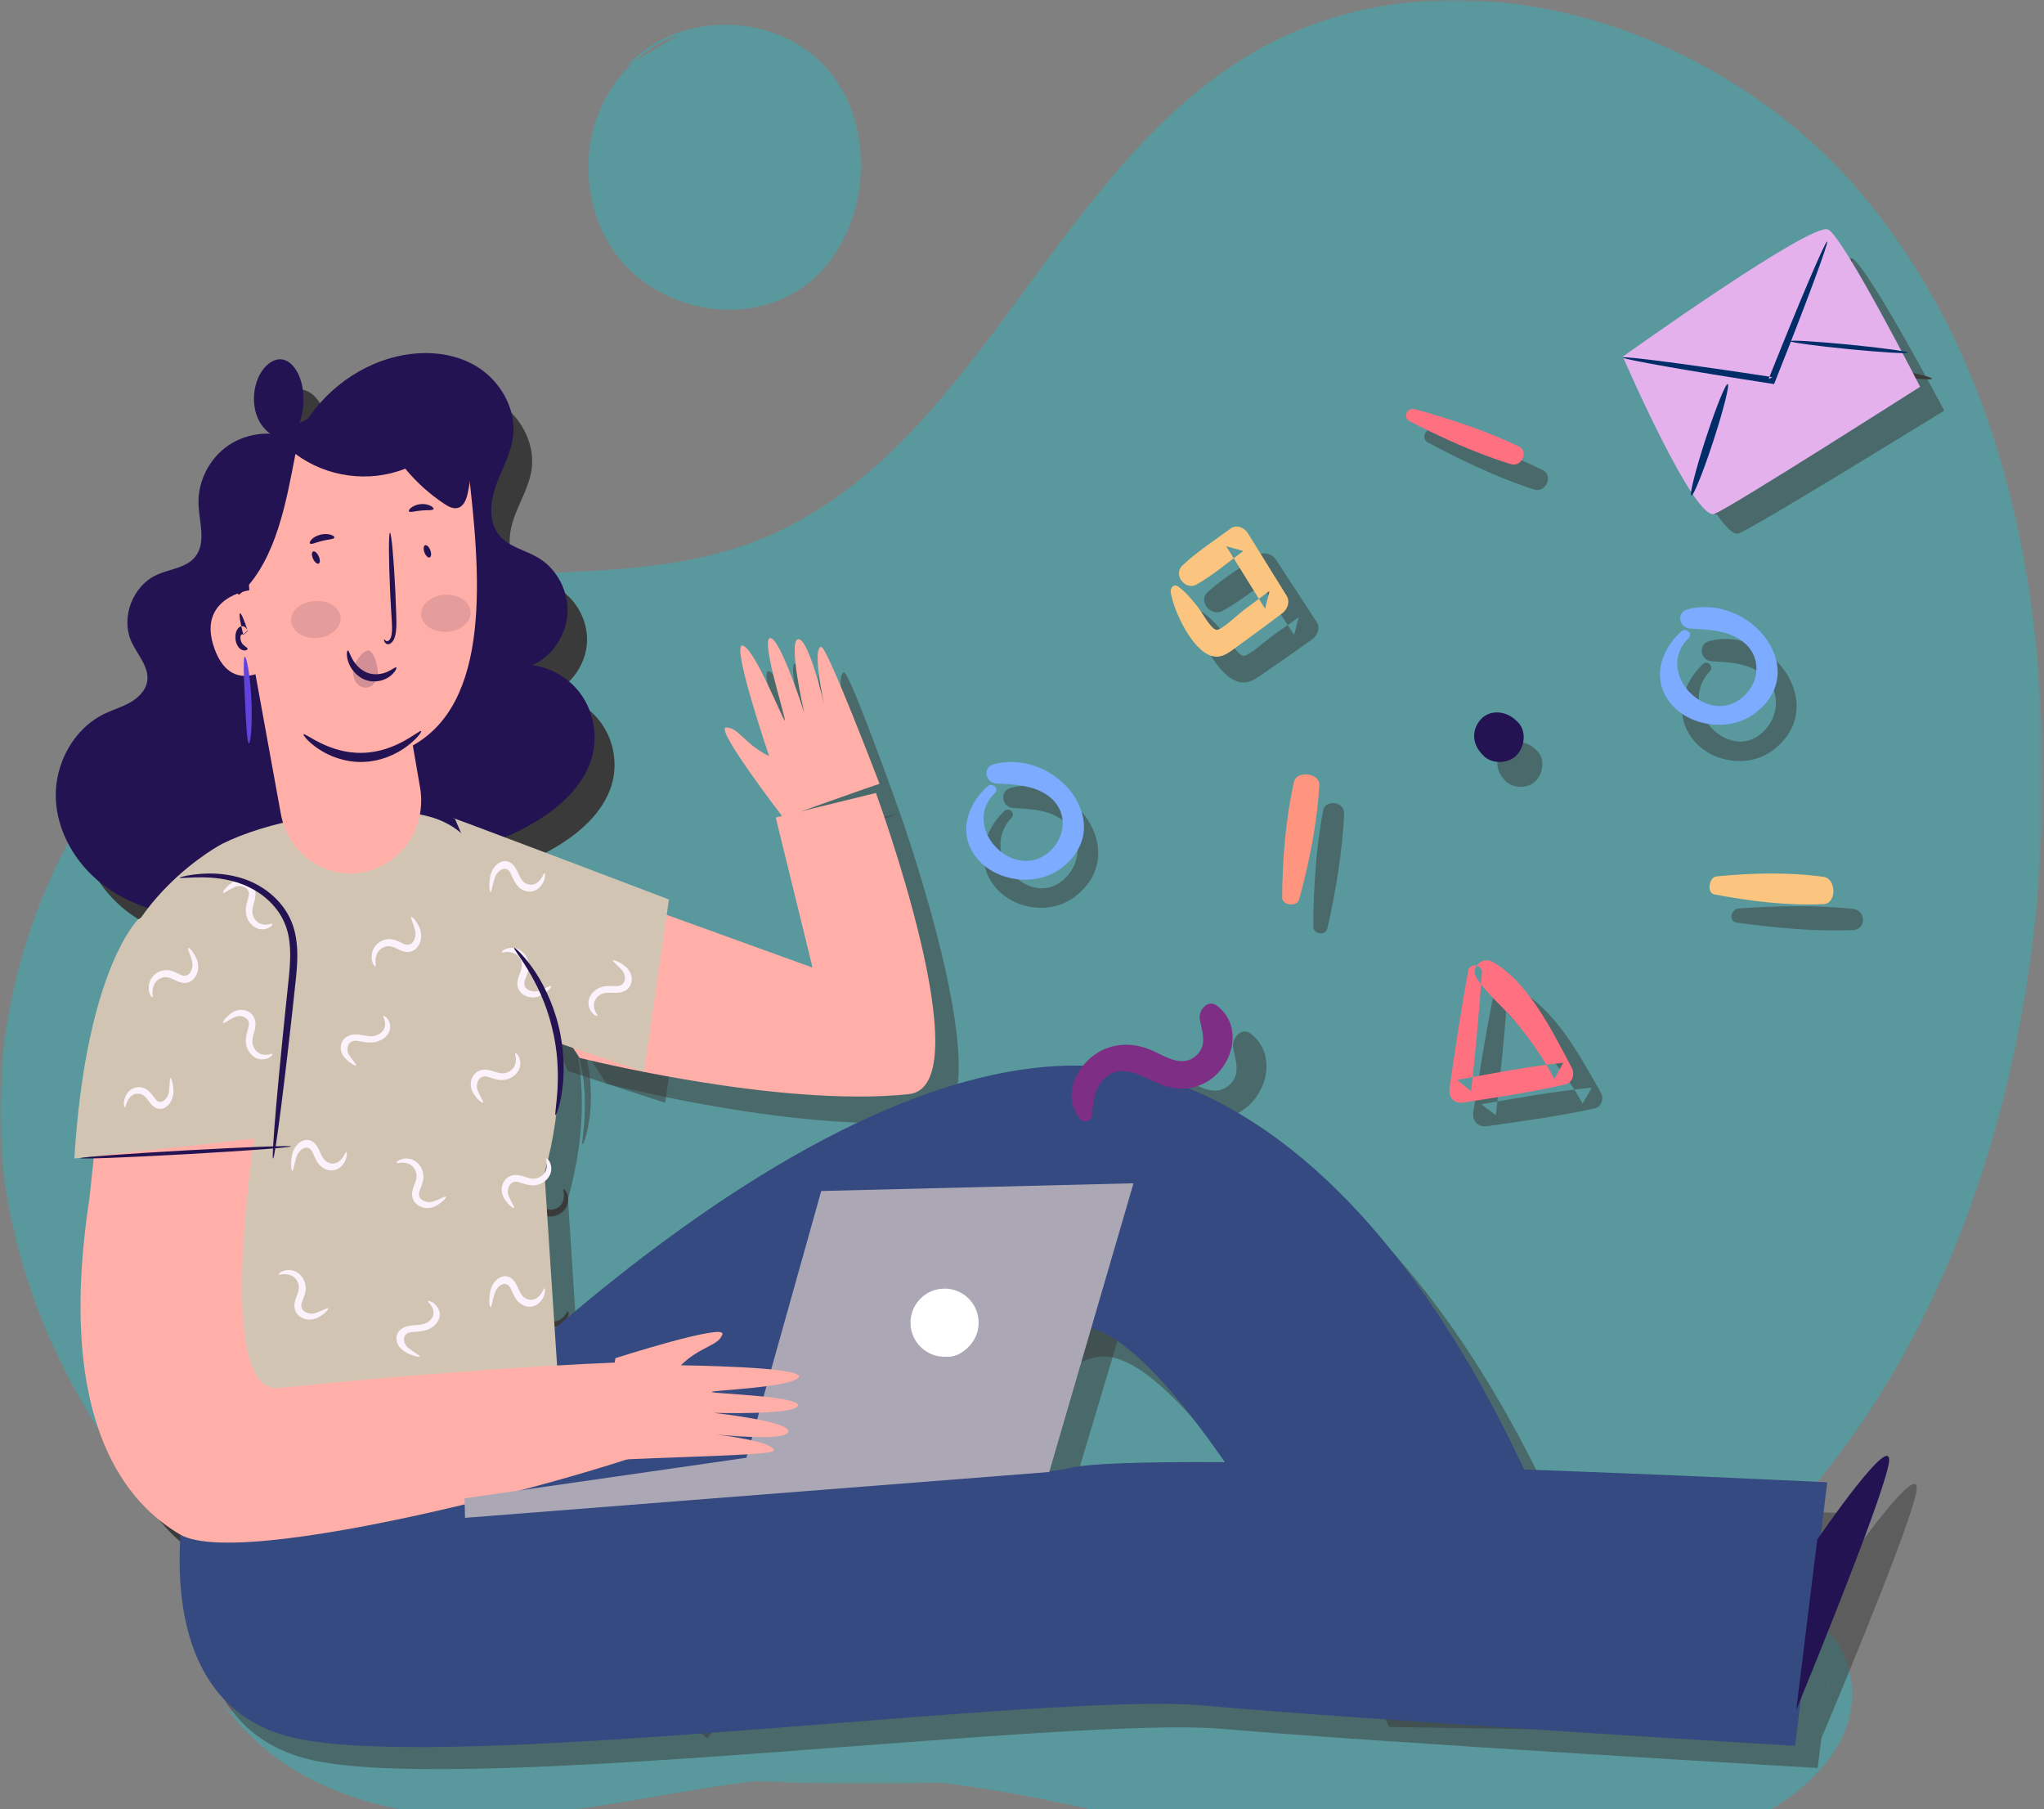 <svg width="330" height="292" viewBox="0 0 330 292" fill="none" xmlns="http://www.w3.org/2000/svg">
<rect x="0" y="0" width="330" height="292" fill="#808080" stroke="none"/>
<mask id="mask0" mask-type="alpha" maskUnits="userSpaceOnUse" x="0" y="0" width="330" height="288">
<path d="M0 0H329.766V287.92H0V0Z" fill="white"/>
</mask>
<g mask="url(#mask0)">
<path fill-rule="evenodd" clip-rule="evenodd" d="M83.778 282.56C43.383 268.976 8.345 235.218 1.169 193.304C-6.006 151.39 20.498 104.145 62.144 95.059C81.835 90.761 103.09 94.6 121.902 87.385C157.383 73.777 169.441 27.741 202.222 8.54C233.804 -9.957 277.104 3.384 300.634 31.381C324.161 59.377 331.026 98.008 329.585 134.511C327.466 188.139 304.618 245.975 255.847 268.651C214.749 287.759 127.857 293.175 83.778 282.56Z" fill="#59999D"/>
</g>
<path fill-rule="evenodd" clip-rule="evenodd" d="M35 273.312C43.9 288.049 62.237 293.582 78.949 293.23C95.659 292.878 111.999 287.898 128.685 286.888C155.13 285.292 181.046 293.669 207.041 298.976C233.038 304.281 261.451 306.174 284.635 292.824C290.311 289.558 295.788 285.094 298.086 278.775C300.384 272.458 298.307 264.072 292.326 261.461C290.008 260.451 287.429 260.388 284.916 260.339C229.223 259.263 173.53 258.188 117.837 257.11C89.488 256.563 58.236 257.065 36.969 276.604" fill="#59999D"/>
<path fill-rule="evenodd" clip-rule="evenodd" d="M274.904 107.205C271.479 110.477 270.175 115.57 273.443 119.501C276.52 123.2 282.473 123.984 286.315 121.036C295.593 113.916 285.922 100.779 275.912 103.498C274.058 104.001 274.52 106.628 276.352 106.733C279.278 106.897 282.412 107.01 284.751 109.05C287.261 111.24 287.318 114.945 285.257 117.465C279.799 124.136 270.323 114.312 276.053 108.348C276.777 107.595 275.661 106.483 274.904 107.205Z" fill="#3A3A3A" fill-opacity="0.5"/>
<path fill-rule="evenodd" clip-rule="evenodd" d="M51.669 74.844C48.223 73.296 43.984 73.654 40.851 75.755C37.718 77.856 35.797 81.63 35.949 85.388C36.069 88.323 37.247 91.664 35.369 93.934C33.917 95.686 31.327 95.851 29.246 96.788C25.291 98.566 23.322 103.767 25.121 107.696C26.093 109.823 28.023 111.78 27.655 114.087C27.417 115.581 26.224 116.763 24.905 117.515C23.584 118.265 22.105 118.695 20.738 119.358C15.758 121.782 12.733 127.413 12.875 132.924C13.019 138.436 16.07 143.665 20.444 147.054C24.82 150.443 30.398 152.088 35.938 152.294C41.492 152.5 47.301 151.206 51.538 147.633C54.719 144.949 56.795 141.189 58.326 137.332C61.239 129.997 62.418 121.99 61.747 114.135C61.047 105.983 58.398 98.082 57.818 89.921C57.623 87.187 57.663 84.416 57.05 81.743C56.437 79.07 55.061 76.427 52.704 75.007" fill="#3A3A3A"/>
<path fill-rule="evenodd" clip-rule="evenodd" d="M50.406 75.9C53.561 69.378 59.834 64.433 66.943 62.865C71.308 61.903 76.099 62.228 79.934 64.513C83.772 66.798 86.423 71.256 85.839 75.666C85.477 78.391 83.99 80.824 83.046 83.409C82.102 85.995 81.792 89.148 83.547 91.272C85.121 93.18 87.821 93.651 89.971 94.885C93.041 96.649 94.971 100.209 94.768 103.73C94.565 107.252 92.237 110.569 88.983 111.972C92.215 112.345 95.252 114.142 97.121 116.787C98.992 119.434 99.663 122.884 98.922 126.034C97.858 130.548 94.168 134.002 90.2 136.441C84.688 139.83 78.294 141.794 71.818 142.085C64.945 142.395 57.333 140.372 53.594 134.629C51.141 130.858 50.766 126.153 50.491 121.67C49.66 108.136 49.091 94.587 48.522 81.041C48.43 78.862 48.341 76.648 48.858 74.528" fill="#3A3A3A"/>
<path fill-rule="evenodd" clip-rule="evenodd" d="M73.529 137.045L135.148 160.015L129.265 135.272L145.289 131.222C145.289 131.222 162.526 179.591 150.555 180.885C129.599 183.153 97.89 174.901 97.89 174.901L73.529 137.045Z" fill="#3A3A3A" fill-opacity="0.5"/>
<path fill-rule="evenodd" clip-rule="evenodd" d="M68.142 242.617C68.142 242.617 142.583 161.826 192.837 179.464C243.091 197.104 264.309 279.391 264.309 279.391L224.282 278.745C224.282 278.745 192.671 216.595 177.246 219.002C161.819 221.413 114.179 280.568 114.179 280.568L68.142 242.617Z" fill="#3A3A3A" fill-opacity="0.5"/>
<path fill-rule="evenodd" clip-rule="evenodd" d="M91.694 193.569L94.783 240.972C78.737 260.589 22.875 235.226 22.875 235.226L22.223 215.407L20.925 168.202C22.212 149.404 39.771 140.179 39.771 140.179C47.03 136.58 58.101 134.537 68.074 135.03C78.486 135.539 81.059 140.498 85.348 149.944C88.813 157.576 98.218 170.01 91.694 193.569Z" fill="#3A3A3A" fill-opacity="0.5"/>
<path fill-rule="evenodd" clip-rule="evenodd" d="M33.315 244.156C33.315 244.156 24.772 278.734 50.812 284.184C76.851 289.633 172.623 276.884 197.568 279.065C222.513 281.242 293.454 285.36 293.454 285.36L298.648 244.297C298.648 244.297 188.251 239.035 175.774 242.12C163.297 245.201 33.315 244.156 33.315 244.156Z" fill="#3A3A3A" fill-opacity="0.5"/>
<path fill-rule="evenodd" clip-rule="evenodd" d="M45.8 183.704C45.8 183.704 37.992 229.458 49.003 228.331C85.224 224.628 106.791 224.129 106.791 224.129L112.794 236.522C112.933 238.634 44.202 258.197 33.157 251.73C25.36 247.163 12.938 234.861 18.576 198.098L19.909 185.775L45.8 183.704Z" fill="#3A3A3A"/>
<path fill-rule="evenodd" clip-rule="evenodd" d="M78.482 249.391L78.408 246.323L123.869 239.94L135.936 197.982L186.297 196.768L172.708 242.181L78.482 249.391Z" fill="#3A3A3A" fill-opacity="0.5"/>
<path fill-rule="evenodd" clip-rule="evenodd" d="M160.201 217.867C160.251 219.914 158.622 221.616 156.564 221.666C154.505 221.714 152.796 220.094 152.746 218.047C152.695 216.003 154.324 214.301 156.383 214.251C158.441 214.203 160.151 215.821 160.201 217.867Z" fill="#3A3A3A"/>
<path fill-rule="evenodd" clip-rule="evenodd" d="M161.694 217.832C161.763 220.698 159.482 223.079 156.6 223.148C153.717 223.217 151.323 220.95 151.253 218.083C151.183 215.217 153.464 212.836 156.347 212.769C159.23 212.7 161.624 214.968 161.694 217.832Z" fill="#3A3A3A"/>
<path fill-rule="evenodd" clip-rule="evenodd" d="M25.877 153.358C25.877 153.358 17.428 161.423 15.539 191.946L48.238 188.349C48.238 188.349 53.687 136.364 25.877 153.358Z" fill="#3A3A3A"/>
<path fill-rule="evenodd" clip-rule="evenodd" d="M265.906 61.572C265.906 61.572 277.498 87.455 280.729 86.098C283.963 84.743 313.899 66.275 313.899 66.275C313.899 66.275 301.629 43.101 299.076 41.748C296.523 40.398 265.906 61.572 265.906 61.572Z" fill="#3A3A3A" fill-opacity="0.5"/>
<path fill-rule="evenodd" clip-rule="evenodd" d="M299.076 41.749C299.222 41.803 298.369 44.459 296.871 48.704C295.375 52.952 293.232 58.791 290.803 65.215C290.742 65.373 290.681 65.531 290.626 65.679L290.463 66.11L290.003 66.036C283.298 64.95 277.262 63.91 272.907 63.103C268.553 62.296 265.88 61.724 265.906 61.572C265.93 61.42 268.647 61.718 273.034 62.322C277.421 62.929 283.479 63.842 290.186 64.922L289.564 65.282C289.619 65.135 289.678 64.976 289.739 64.818C292.17 58.394 294.431 52.598 296.121 48.425C297.811 44.249 298.93 41.695 299.076 41.749Z" fill="#3A3A3A"/>
<path fill-rule="evenodd" clip-rule="evenodd" d="M276.921 83.058C276.615 82.991 277.516 78.739 278.933 73.566C280.353 68.391 281.744 64.273 282.043 64.369C282.341 64.464 281.441 68.716 280.03 73.863C278.619 79.008 277.226 83.125 276.921 83.058Z" fill="#3A3A3A"/>
<path fill-rule="evenodd" clip-rule="evenodd" d="M311.924 61.126C311.876 61.434 307.698 61.033 302.593 60.226C297.489 59.424 293.391 58.522 293.439 58.214C293.49 57.906 297.665 58.307 302.772 59.112C307.874 59.916 311.971 60.818 311.924 61.126Z" fill="#3A3A3A"/>
<path fill-rule="evenodd" clip-rule="evenodd" d="M42.253 89.379L42.992 99.069C42.992 99.069 34.706 100.181 37.07 107.696C39.432 115.21 45.099 111.921 45.099 111.921C45.099 111.921 46.516 131.179 66.356 125.073C82.146 120.214 81.18 99.884 79.176 82.552C78.4 75.837 72.011 71.221 65.338 72.513L53.411 74.824C46.518 76.158 41.721 82.415 42.253 89.379Z" fill="#3A3A3A"/>
<path fill-rule="evenodd" clip-rule="evenodd" d="M42.993 107.111L48.34 135.455C49.543 141.843 55.876 145.928 62.232 144.421C68.121 143.022 71.894 137.301 70.836 131.373L67.934 115.127L42.993 107.111Z" fill="#3A3A3A"/>
<path fill-rule="evenodd" clip-rule="evenodd" d="M64.938 107.431C65.014 107.377 65.175 107.683 65.537 107.724C65.891 107.761 66.429 107.397 66.56 106.627C66.741 105.864 66.641 104.86 66.532 103.698C66.438 102.449 66.346 101.213 66.25 99.921C65.912 94.557 65.891 90.192 66.205 90.173C66.519 90.153 67.046 94.485 67.384 99.849C67.45 101.146 67.513 102.382 67.576 103.633C67.622 104.78 67.665 105.914 67.33 106.852C67.068 107.832 66.054 108.44 65.422 108.149C64.816 107.843 64.896 107.425 64.938 107.431Z" fill="#3A3A3A"/>
<path fill-rule="evenodd" clip-rule="evenodd" d="M71.374 123.095C71.463 123.199 70.674 124.064 69.043 124.997C67.429 125.927 64.909 126.844 62.007 126.902C59.104 126.965 56.544 126.157 54.894 125.294C53.226 124.431 52.401 123.6 52.484 123.492C52.63 123.178 56.498 125.907 61.983 125.773C67.466 125.677 71.217 122.787 71.374 123.095Z" fill="#3A3A3A"/>
<path fill-rule="evenodd" clip-rule="evenodd" d="M67.498 111.407C67.609 111.488 67.354 112.123 66.475 112.736C65.627 113.343 64.066 113.838 62.426 113.324C60.793 112.793 59.814 111.485 59.48 110.501C59.127 109.493 59.291 108.827 59.428 108.829C59.6 108.814 59.736 109.402 60.207 110.161C60.662 110.913 61.539 111.85 62.773 112.251C64.012 112.641 65.272 112.389 66.085 112.04C66.912 111.696 67.367 111.297 67.498 111.407Z" fill="#3A3A3A"/>
<path fill-rule="evenodd" clip-rule="evenodd" d="M42.369 108.635C42.371 108.767 41.885 108.999 41.024 108.748C40.612 108.62 40.067 108.253 39.833 107.618C39.716 107.308 39.663 106.928 39.781 106.532C39.875 106.144 40.248 105.725 40.66 105.591C41.222 105.363 42.009 105.497 42.374 106.113L41.41 106.612C40.78 105.025 40.474 103.808 40.71 103.704C40.943 103.6 41.645 104.643 42.404 106.174L41.44 106.673C41.419 106.64 41.259 106.571 41.063 106.647C40.852 106.709 40.756 106.961 40.828 107.293C40.897 107.609 41.109 107.846 41.366 108.026C41.887 108.368 42.382 108.468 42.369 108.635Z" fill="#3A3A3A"/>
<path fill-rule="evenodd" clip-rule="evenodd" d="M72.884 95.038C72.579 95.108 72.173 94.468 71.977 93.612C71.783 92.755 71.874 92.007 72.179 91.938C72.485 91.868 72.89 92.508 73.084 93.364C73.281 94.221 73.189 94.969 72.884 95.038Z" fill="#3A3A3A"/>
<path fill-rule="evenodd" clip-rule="evenodd" d="M56.086 96.591C55.783 96.676 55.344 96.047 55.105 95.191C54.865 94.332 54.917 93.571 55.22 93.487C55.521 93.404 55.959 94.031 56.199 94.89C56.439 95.746 56.389 96.507 56.086 96.591Z" fill="#3A3A3A"/>
<path fill-rule="evenodd" clip-rule="evenodd" d="M57.646 89.536C57.55 89.842 56.656 89.831 55.666 90.106C54.667 90.349 53.893 90.796 53.66 90.575C53.418 90.388 54.037 89.36 55.378 89.013C56.715 88.66 57.764 89.254 57.646 89.536Z" fill="#3A3A3A"/>
<path fill-rule="evenodd" clip-rule="evenodd" d="M74.798 86.833C74.671 87.128 73.688 86.982 72.537 87.095C71.383 87.182 70.439 87.496 70.265 87.227C70.077 86.987 70.971 86.096 72.439 85.972C73.906 85.84 74.94 86.564 74.798 86.833Z" fill="#3A3A3A"/>
<path fill-rule="evenodd" clip-rule="evenodd" d="M42.993 99.069C48.532 93.7 50.158 84.757 51.661 77.214C56.789 80.928 63.843 81.841 69.757 79.558C71.612 81.726 73.793 83.621 76.202 85.156C76.889 85.594 77.7 86.019 78.481 85.784C79.41 85.507 79.824 84.447 80.044 83.506C80.753 80.498 80.779 77.279 79.724 74.371C78.668 71.468 76.455 68.914 73.557 67.8C70.461 66.607 66.976 67.125 63.76 67.954C58.917 69.202 54.249 71.121 49.931 73.636C45.693 76.104 41.624 79.371 39.825 83.913C38.028 88.458 38.037 97.291 42.369 99.587" fill="#3A3A3A"/>
<path fill-rule="evenodd" clip-rule="evenodd" d="M65.597 112.458C65.863 113.987 64.552 115.474 62.76 115.103C60.968 114.715 60.381 112.829 61.249 111.539C62.115 110.231 63.27 109.457 63.94 109.579C64.6 109.739 65.342 110.914 65.597 112.458Z" fill="#3A3A3A"/>
<path fill-rule="evenodd" clip-rule="evenodd" d="M58.695 103.462C58.97 104.991 57.071 106.608 54.422 106.725C51.772 106.849 49.731 105.407 49.869 103.861C50.002 102.302 51.925 101.194 54.164 101.086C56.404 100.99 58.421 101.923 58.695 103.462Z" fill="#3A3A3A"/>
<path fill-rule="evenodd" clip-rule="evenodd" d="M79.673 101.759C79.985 103.281 78.321 104.901 75.923 105.022C73.522 105.146 71.701 103.704 71.854 102.158C72.004 100.602 73.696 99.489 75.63 99.383C77.567 99.292 79.364 100.224 79.673 101.759Z" fill="#3A3A3A"/>
<path fill-rule="evenodd" clip-rule="evenodd" d="M42.766 124.718C42.447 124.711 42.271 121.602 42.07 117.784C41.876 113.964 41.73 110.855 42.046 110.816C42.351 110.775 43.008 113.858 43.204 117.726C43.407 121.594 43.073 124.727 42.766 124.718Z" fill="#3A3A3A"/>
<path fill-rule="evenodd" clip-rule="evenodd" d="M75.685 136.839C70.323 134.721 111.565 149.945 111.565 149.945L107.381 177.997L91.694 172.88L75.685 136.839Z" fill="#3A3A3A" fill-opacity="0.5"/>
<path fill-rule="evenodd" clip-rule="evenodd" d="M51.144 73.382C52.441 71.435 52.868 68.938 52.291 66.674C51.815 64.809 50.4 62.96 48.468 62.862C47.371 62.806 46.307 63.337 45.5 64.081C43.507 65.915 42.995 69.146 44.323 71.5C45.651 73.855 48.688 75.106 51.303 74.375" fill="#3A3A3A"/>
<path fill-rule="evenodd" clip-rule="evenodd" d="M297.542 253.034C297.542 253.034 310.956 233.911 309.321 241.15C307.685 248.39 294.059 280.567 294.059 280.567L297.542 253.034Z" fill="#3A3A3A" fill-opacity="0.5"/>
<path fill-rule="evenodd" clip-rule="evenodd" d="M102.98 224.133C102.98 224.133 120.706 218.604 120.097 220.423C119.489 222.24 116.473 222.307 113.458 225.241C113.458 225.241 133.272 225.453 132.319 227.077C131.366 228.699 118.469 229.109 118.39 229.384C118.314 229.661 132.498 230.006 132.18 231.507C131.859 233.009 118.678 232.643 118.678 232.643C118.678 232.643 130.897 233.935 130.647 235.552C130.396 237.172 119.131 236.005 119.131 236.005C119.131 236.005 128.56 237.076 128.314 238.542C128.165 239.435 100.708 239.637 100.651 240.294C100.621 240.639 102.98 224.133 102.98 224.133Z" fill="#3A3A3A"/>
<path fill-rule="evenodd" clip-rule="evenodd" d="M130.421 136.839C130.421 136.839 119.658 121.878 121.577 121.887C123.496 121.894 124.497 124.71 128.223 126.638C128.223 126.638 122.277 107.931 124.115 108.323C125.958 108.716 130.349 120.723 130.637 120.71C130.923 120.697 126.847 107.244 128.376 107.079C129.902 106.914 133.646 119.429 133.646 119.429C133.646 119.429 131.082 107.532 132.7 107.265C134.32 106.999 136.705 117.958 136.705 117.958C136.705 117.958 134.797 108.755 136.269 108.529C137.165 108.393 145.29 131.223 145.29 131.223C145.076 131.223 130.421 136.839 130.421 136.839Z" fill="#3A3A3A" fill-opacity="0.5"/>
<path fill-rule="evenodd" clip-rule="evenodd" d="M31.159 177.996C31.277 177.985 31.678 178.694 31.7 180.108C31.695 180.793 31.414 181.788 30.538 182.408C30.119 182.718 29.495 182.94 28.85 182.799C28.211 182.666 27.729 182.235 27.382 181.858C26.68 181.045 26.225 180.563 25.505 180.479C24.816 180.37 24.195 180.6 23.796 180.962C22.958 181.723 22.984 182.601 22.814 182.591C22.701 182.662 22.267 181.652 23.209 180.416C23.669 179.826 24.596 179.345 25.623 179.445C26.131 179.488 26.674 179.668 27.132 180.015C27.579 180.351 27.897 180.756 28.211 181.09C29.34 182.621 30.819 181.127 30.9 180.026C31.078 178.863 30.974 178.009 31.159 177.996Z" fill="#3A3A3A"/>
<path fill-rule="evenodd" clip-rule="evenodd" d="M40.841 169.687C40.769 169.593 41.171 168.882 42.374 168.13C42.965 167.776 43.966 167.499 44.954 167.917C45.438 168.112 45.952 168.527 46.168 169.149C46.386 169.76 46.266 170.395 46.125 170.885C45.789 171.902 45.614 172.542 45.915 173.199C46.179 173.838 46.7 174.246 47.221 174.396C48.307 174.71 49.049 174.231 49.129 174.383C49.249 174.441 48.606 175.335 47.056 175.178C46.31 175.096 45.414 174.56 44.965 173.635C44.738 173.179 44.611 172.624 44.67 172.056C44.727 171.501 44.908 171.02 45.03 170.58C45.761 168.826 43.706 168.347 42.717 168.852C41.629 169.305 40.948 169.838 40.841 169.687Z" fill="#3A3A3A"/>
<path fill-rule="evenodd" clip-rule="evenodd" d="M40.188 148.985C40.116 148.89 40.517 148.181 41.718 147.429C42.309 147.075 43.312 146.795 44.3 147.216C44.784 147.411 45.299 147.825 45.513 148.448C45.733 149.059 45.613 149.694 45.471 150.184C45.135 151.201 44.959 151.841 45.262 152.496C45.526 153.137 46.047 153.545 46.566 153.695C47.654 154.009 48.395 153.53 48.476 153.682C48.596 153.74 47.953 154.633 46.4 154.477C45.654 154.393 44.76 153.857 44.311 152.934C44.084 152.478 43.958 151.923 44.014 151.355C44.071 150.8 44.254 150.319 44.377 149.879C45.105 148.125 43.053 147.645 42.063 148.148C40.973 148.604 40.295 149.137 40.188 148.985Z" fill="#3A3A3A"/>
<path fill-rule="evenodd" clip-rule="evenodd" d="M60.833 175.947C60.744 176.025 60 175.689 59.141 174.566C58.736 174.011 58.369 173.044 58.703 172.027C58.856 171.53 59.226 170.984 59.83 170.717C60.423 170.446 61.069 170.511 61.572 170.609C62.621 170.852 63.278 170.971 63.908 170.615C64.527 170.296 64.889 169.744 64.996 169.217C65.216 168.111 64.671 167.419 64.815 167.326C64.865 167.203 65.816 167.762 65.792 169.312C65.774 170.058 65.316 170.99 64.429 171.517C63.993 171.782 63.45 171.955 62.874 171.946C62.312 171.94 61.815 171.801 61.363 171.719C59.542 171.149 59.242 173.226 59.832 174.16C60.382 175.201 60.975 175.827 60.833 175.947Z" fill="#3A3A3A"/>
<path fill-rule="evenodd" clip-rule="evenodd" d="M74.911 197.597C74.974 197.696 74.523 198.373 73.269 199.038C72.652 199.349 71.633 199.55 70.678 199.06C70.21 198.83 69.728 198.379 69.558 197.742C69.385 197.117 69.553 196.493 69.732 196.016C70.14 195.023 70.362 194.399 70.112 193.724C69.893 193.065 69.405 192.621 68.897 192.432C67.837 192.04 67.063 192.465 66.993 192.309C66.878 192.239 67.587 191.396 69.121 191.667C69.859 191.803 70.711 192.402 71.091 193.358C71.282 193.828 71.37 194.39 71.269 194.954C71.171 195.502 70.953 195.971 70.798 196.4C69.941 198.093 71.954 198.726 72.979 198.293C74.097 197.92 74.815 197.438 74.911 197.597Z" fill="#3A3A3A"/>
<path fill-rule="evenodd" clip-rule="evenodd" d="M91.484 163.45C91.547 163.55 91.096 164.229 89.842 164.892C89.225 165.2 88.207 165.404 87.251 164.914C86.783 164.684 86.301 164.233 86.131 163.598C85.958 162.971 86.126 162.347 86.305 161.87C86.713 160.879 86.935 160.254 86.684 159.578C86.466 158.919 85.978 158.474 85.47 158.286C84.41 157.893 83.636 158.316 83.566 158.162C83.451 158.093 84.159 157.249 85.695 157.52C86.431 157.657 87.284 158.255 87.663 159.211C87.858 159.682 87.943 160.243 87.842 160.807C87.744 161.356 87.526 161.824 87.371 162.253C86.514 163.949 88.527 164.578 89.552 164.146C90.67 163.773 91.388 163.292 91.484 163.45Z" fill="#3A3A3A"/>
<path fill-rule="evenodd" clip-rule="evenodd" d="M102.791 158.255C102.863 158.162 103.657 158.355 104.71 159.305C105.209 159.777 105.748 160.662 105.606 161.722C105.547 162.236 105.283 162.841 104.738 163.214C104.204 163.587 103.559 163.641 103.044 163.637C101.969 163.589 101.302 163.591 100.748 164.055C100.198 164.482 99.943 165.089 99.935 165.629C99.924 166.755 100.587 167.336 100.462 167.453C100.436 167.585 99.398 167.208 99.134 165.679C99.017 164.942 99.294 163.942 100.07 163.264C100.449 162.923 100.953 162.655 101.52 162.557C102.074 162.464 102.588 162.509 103.048 162.507C104.941 162.737 104.858 160.643 104.104 159.83C103.371 158.906 102.673 158.399 102.791 158.255Z" fill="#3A3A3A"/>
<path fill-rule="evenodd" clip-rule="evenodd" d="M57.047 215.253C57.111 215.353 56.659 216.029 55.405 216.695C54.788 217.003 53.77 217.206 52.815 216.716C52.346 216.484 51.864 216.036 51.694 215.398C51.522 214.774 51.69 214.149 51.866 213.672C52.276 212.679 52.499 212.055 52.248 211.381C52.03 210.721 51.541 210.277 51.033 210.088C49.971 209.696 49.197 210.121 49.13 209.965C49.014 209.895 49.721 209.052 51.258 209.323C51.995 209.46 52.848 210.058 53.227 211.014C53.419 211.485 53.504 212.046 53.406 212.61C53.308 213.158 53.09 213.627 52.935 214.054C52.078 215.749 54.09 216.38 55.113 215.949C56.234 215.576 56.951 215.095 57.047 215.253Z" fill="#3A3A3A"/>
<path fill-rule="evenodd" clip-rule="evenodd" d="M81.577 182.394C81.479 182.461 80.779 182.041 80.059 180.822C79.721 180.226 79.475 179.22 79.926 178.251C80.138 177.776 80.572 177.277 81.202 177.082C81.823 176.885 82.458 177.023 82.946 177.18C83.958 177.546 84.595 177.739 85.264 177.461C85.916 177.216 86.344 176.711 86.511 176.202C86.86 175.128 86.4 174.378 86.555 174.305C86.621 174.185 87.497 174.851 87.29 176.388C87.183 177.127 86.618 178.001 85.674 178.42C85.21 178.63 84.649 178.738 84.078 178.663C83.522 178.589 83.042 178.394 82.606 178.257C80.866 177.479 80.319 179.504 80.796 180.503C81.217 181.6 81.732 182.292 81.577 182.394Z" fill="#3A3A3A"/>
<path fill-rule="evenodd" clip-rule="evenodd" d="M85.979 200.048C85.883 200.115 85.181 199.694 84.462 198.476C84.126 197.88 83.877 196.874 84.331 195.904C84.54 195.43 84.974 194.933 85.607 194.738C86.228 194.539 86.86 194.677 87.349 194.836C88.361 195.2 88.999 195.395 89.667 195.115C90.319 194.87 90.746 194.367 90.914 193.856C91.263 192.782 90.805 192.034 90.957 191.958C91.023 191.841 91.9 192.505 91.695 194.042C91.588 194.781 91.021 195.655 90.077 196.074C89.614 196.286 89.052 196.392 88.481 196.316C87.924 196.243 87.447 196.048 87.009 195.913C85.269 195.133 84.721 197.158 85.199 198.157C85.62 199.254 86.136 199.946 85.979 200.048Z" fill="#3A3A3A"/>
<path fill-rule="evenodd" clip-rule="evenodd" d="M50.477 192.516C50.359 192.501 50.126 191.723 50.416 190.34C50.571 189.672 51.066 188.763 52.056 188.347C52.533 188.135 53.19 188.054 53.789 188.334C54.385 188.603 54.76 189.13 55.015 189.572C55.518 190.517 55.858 191.088 56.541 191.328C57.191 191.584 57.845 191.493 58.316 191.226C59.299 190.667 59.467 189.806 59.633 189.852C59.759 189.808 59.958 190.89 58.767 191.89C58.19 192.365 57.18 192.633 56.199 192.31C55.71 192.159 55.222 191.864 54.851 191.426C54.489 191.001 54.267 190.535 54.033 190.14C53.272 188.403 51.5 189.537 51.177 190.593C50.747 191.688 50.66 192.547 50.477 192.516Z" fill="#3A3A3A"/>
<path fill-rule="evenodd" clip-rule="evenodd" d="M82.54 214.312C82.422 214.297 82.186 213.519 82.478 212.135C82.631 211.468 83.128 210.559 84.118 210.143C84.594 209.93 85.252 209.85 85.852 210.13C86.447 210.399 86.82 210.926 87.077 211.368C87.581 212.313 87.921 212.883 88.603 213.124C89.251 213.38 89.907 213.289 90.378 213.022C91.362 212.463 91.53 211.602 91.693 211.648C91.82 211.604 92.02 212.686 90.828 213.686C90.25 214.16 89.24 214.429 88.261 214.106C87.773 213.954 87.284 213.66 86.914 213.222C86.552 212.797 86.329 212.331 86.096 211.936C85.335 210.199 83.56 211.333 83.239 212.391C82.81 213.484 82.723 214.343 82.54 214.312Z" fill="#3A3A3A"/>
<path fill-rule="evenodd" clip-rule="evenodd" d="M81.61 148.284C81.492 148.269 81.257 147.488 81.549 146.107C81.701 145.439 82.198 144.529 83.189 144.115C83.664 143.902 84.322 143.822 84.922 144.102C85.517 144.368 85.89 144.897 86.147 145.337C86.651 146.285 86.991 146.855 87.674 147.096C88.321 147.349 88.978 147.261 89.449 146.994C90.432 146.434 90.6 145.574 90.764 145.619C90.89 145.574 91.091 146.656 89.898 147.655C89.32 148.132 88.311 148.399 87.332 148.078C86.843 147.924 86.355 147.629 85.984 147.193C85.622 146.766 85.4 146.3 85.166 145.908C84.405 144.169 82.63 145.303 82.31 146.361C81.88 147.456 81.793 148.312 81.61 148.284Z" fill="#3A3A3A"/>
<path fill-rule="evenodd" clip-rule="evenodd" d="M71.135 223.078C71.074 223.18 70.263 223.085 69.099 222.274C68.543 221.869 67.9 221.058 67.906 219.989C67.9 219.471 68.085 218.837 68.58 218.4C69.062 217.964 69.696 217.829 70.207 217.769C71.279 217.684 71.94 217.597 72.433 217.068C72.924 216.576 73.1 215.943 73.041 215.407C72.91 214.289 72.18 213.794 72.289 213.662C72.298 213.53 73.375 213.773 73.828 215.258C74.04 215.973 73.889 216.999 73.205 217.771C72.871 218.155 72.407 218.486 71.855 218.651C71.317 218.814 70.8 218.833 70.346 218.89C68.438 218.898 68.785 220.967 69.635 221.678C70.477 222.504 71.234 222.92 71.135 223.078Z" fill="#3A3A3A"/>
<path fill-rule="evenodd" clip-rule="evenodd" d="M33.108 158.256C33.21 158.197 33.866 158.685 34.464 159.966C34.741 160.595 34.887 161.616 34.342 162.54C34.087 162.991 33.607 163.446 32.959 163.578C32.32 163.715 31.703 163.513 31.232 163.312C30.26 162.85 29.645 162.594 28.954 162.807C28.28 162.987 27.807 163.448 27.589 163.941C27.135 164.973 27.519 165.764 27.358 165.825C27.283 165.935 26.474 165.185 26.832 163.676C27.011 162.952 27.658 162.139 28.64 161.814C29.122 161.649 29.691 161.595 30.251 161.727C30.796 161.853 31.254 162.095 31.677 162.273C33.332 163.216 34.076 161.254 33.698 160.213C33.387 159.08 32.942 158.342 33.108 158.256Z" fill="#3A3A3A"/>
<path fill-rule="evenodd" clip-rule="evenodd" d="M69.813 151.722C69.915 151.664 70.572 152.152 71.169 153.433C71.446 154.062 71.592 155.085 71.047 156.007C70.792 156.458 70.312 156.913 69.665 157.045C69.026 157.182 68.409 156.98 67.938 156.779C66.965 156.317 66.35 156.061 65.659 156.273C64.985 156.453 64.512 156.915 64.294 157.407C63.84 158.439 64.224 159.231 64.063 159.291C63.989 159.402 63.18 158.654 63.537 157.143C63.716 156.419 64.364 155.606 65.345 155.283C65.827 155.116 66.396 155.061 66.956 155.194C67.501 155.319 67.959 155.562 68.382 155.74C70.037 156.683 70.781 154.721 70.404 153.68C70.092 152.546 69.647 151.809 69.813 151.722Z" fill="#3A3A3A"/>
<path fill-rule="evenodd" clip-rule="evenodd" d="M47.185 190.13C47.106 190.122 47.12 189.326 47.209 187.897C47.298 186.466 47.464 184.4 47.693 181.85C48.149 176.753 48.868 169.711 49.712 161.958C49.904 160.032 50.002 158.159 49.736 156.411C49.49 154.662 48.807 153.09 47.815 151.813C45.813 149.235 42.972 147.895 40.556 147.32C38.108 146.737 36.021 146.765 34.599 146.804C33.171 146.854 32.377 146.943 32.364 146.856C32.351 146.789 33.121 146.553 34.562 146.366C35.999 146.191 38.136 146.033 40.733 146.542C43.291 147.045 46.391 148.378 48.639 151.175C49.758 152.554 50.556 154.341 50.837 156.242C51.14 158.144 51.036 160.112 50.842 162.068C49.996 169.845 49.152 176.857 48.491 181.937C48.16 184.476 47.872 186.529 47.647 187.943C47.425 189.361 47.264 190.139 47.185 190.13Z" fill="#3A3A3A"/>
<path fill-rule="evenodd" clip-rule="evenodd" d="M48.641 188.358C48.673 188.668 41.222 189.707 31.997 190.676C22.771 191.65 15.266 192.185 15.233 191.873C15.2 191.565 22.651 190.524 31.879 189.555C41.1 188.584 48.608 188.046 48.641 188.358Z" fill="#3A3A3A"/>
<path fill-rule="evenodd" clip-rule="evenodd" d="M94.056 184.691C93.683 184.657 95.487 178.118 93.428 170.327C91.499 162.503 86.776 157.613 87.09 157.405C87.177 157.319 88.474 158.385 90.084 160.553C91.693 162.709 93.5 166.045 94.529 170.05C95.546 174.054 95.556 177.844 95.177 180.502C94.802 183.171 94.176 184.726 94.056 184.691Z" fill="#3A3A3A" fill-opacity="0.5"/>
<path fill-rule="evenodd" clip-rule="evenodd" d="M181.328 185.218C181.609 183.358 181.555 181.589 182.601 179.95C184.684 176.68 187.651 177.493 190.525 178.931C193.443 180.39 196.188 181.268 199.361 179.902C204.358 177.751 206.571 170.397 201.92 166.843C200.412 165.692 198.859 167.589 199.084 169.011C199.4 171.015 200.381 173.226 198.654 174.948C196.345 177.252 193.635 175.323 191.328 174.286C188.846 173.17 186.212 172.923 183.648 173.95C179.234 175.72 176.027 181.667 179.533 185.689C180.028 186.257 181.21 185.999 181.328 185.218Z" fill="#3A3A3A" fill-opacity="0.5"/>
<path fill-rule="evenodd" clip-rule="evenodd" d="M193.021 99.789C193.49 102.805 196.636 109.168 199.955 110.046C201.715 110.512 203.023 109.359 204.39 108.422C206.88 106.716 209.34 104.971 211.804 103.225C212.694 102.596 213.221 101.384 212.558 100.37C210.378 97.033 208.2 93.696 206.019 90.362C205.441 89.479 204.109 88.935 203.147 89.614C200.424 91.528 197.509 93.304 195.023 95.52C193.324 97.037 195.494 99.622 197.402 98.585C200.169 97.081 202.692 95.03 205.267 93.219C204.307 92.97 203.35 92.721 202.393 92.471C204.571 95.806 206.752 99.142 208.93 102.477C209.183 101.525 209.434 100.571 209.685 99.62C208.206 100.667 206.723 101.707 205.249 102.759C204.51 103.286 201.486 106.031 200.683 105.851C199.73 105.638 198.193 102.909 197.591 102.195C196.545 100.959 195.566 99.791 194.214 98.876C193.564 98.434 192.925 99.162 193.021 99.789Z" fill="#3A3A3A" fill-opacity="0.5"/>
<path fill-rule="evenodd" clip-rule="evenodd" d="M162.149 130.892C158.723 134.163 157.419 139.256 160.688 143.185C163.763 146.886 169.718 147.671 173.56 144.722C182.838 137.602 173.167 124.465 163.156 127.184C161.303 127.687 161.765 130.315 163.597 130.419C166.523 130.584 169.656 130.697 171.994 132.735C174.506 134.927 174.56 138.632 172.502 141.151C167.044 147.823 157.566 137.999 163.298 132.034C164.02 131.282 162.906 130.17 162.149 130.892Z" fill="#3A3A3A" fill-opacity="0.5"/>
<path fill-rule="evenodd" clip-rule="evenodd" d="M240.995 161.156C239.814 167.257 238.806 173.371 237.866 179.513C237.642 180.99 238.664 181.987 240.138 181.773C245.941 180.934 251.726 180.16 257.452 178.902C258.553 178.659 259 177.311 258.477 176.394C255.232 170.715 251.1 162.804 244.994 159.705C243.448 158.92 241.259 160.618 242.415 162.27C244.231 164.87 246.92 166.819 249.035 169.2C251.471 171.942 253.758 174.893 255.513 178.117C256.006 177.261 256.501 176.404 256.994 175.55C250.997 176.138 245.095 177.211 239.157 178.232C239.938 178.822 240.716 179.412 241.495 180.003C242.21 173.829 242.849 167.665 243.313 161.468C243.414 160.161 241.248 159.853 240.995 161.156Z" fill="#3A3A3A" fill-opacity="0.5"/>
<path fill-rule="evenodd" clip-rule="evenodd" d="M217.008 131.302C217.091 129.392 213.964 128.915 213.604 130.843C212.473 136.903 212.065 143.372 212.019 149.524C212.01 150.805 214.016 151.128 214.309 149.831C215.652 143.854 216.74 137.423 217.008 131.302Z" fill="#3A3A3A" fill-opacity="0.5"/>
<path fill-rule="evenodd" clip-rule="evenodd" d="M299.12 150.133C301.388 150.053 301.303 146.916 299.12 146.69C293.094 146.066 286.726 146.2 280.686 146.634C279.474 146.72 278.992 148.717 280.377 148.91C286.493 149.762 292.945 150.356 299.12 150.133Z" fill="#3A3A3A" fill-opacity="0.5"/>
<path fill-rule="evenodd" clip-rule="evenodd" d="M230.525 71.418C235.935 74.319 241.864 77.147 247.725 79.022C249.572 79.614 250.826 76.754 249.06 75.874C243.547 73.125 237.337 71.004 231.424 69.3C230.168 68.94 229.35 70.787 230.525 71.418Z" fill="#3A3A3A" fill-opacity="0.5"/>
<path fill-rule="evenodd" clip-rule="evenodd" d="M247.682 120.746C246.313 119.539 244.064 119.305 242.732 120.746C241.385 122.206 241.435 124.209 242.732 125.67C242.824 125.772 242.915 125.876 243.009 125.98C244.235 127.359 246.762 127.318 247.996 125.98C249.224 124.651 249.47 122.321 247.996 121.022C247.891 120.931 247.787 120.84 247.682 120.746Z" fill="#3A3A3A" fill-opacity="0.5"/>
<path fill-rule="evenodd" clip-rule="evenodd" d="M271.435 101.916C267.918 105.071 266.579 109.982 269.935 113.773C273.095 117.339 279.208 118.096 283.153 115.253C292.681 108.387 282.75 95.719 272.47 98.341C270.567 98.826 271.041 101.36 272.922 101.46C275.927 101.619 279.145 101.728 281.547 103.695C284.125 105.807 284.183 109.38 282.067 111.809C276.462 118.243 266.731 108.77 272.615 103.018C273.359 102.293 272.212 101.22 271.435 101.916Z" fill="#7CABFF"/>
<path fill-rule="evenodd" clip-rule="evenodd" d="M47.751 70.938C44.31 69.399 40.076 69.754 36.947 71.844C33.817 73.934 31.898 77.688 32.051 81.425C32.17 84.345 33.346 87.668 31.471 89.925C30.021 91.668 27.434 91.832 25.356 92.763C21.405 94.531 19.439 99.704 21.235 103.612C22.207 105.727 24.134 107.674 23.766 109.969C23.529 111.455 22.337 112.63 21.02 113.378C19.7 114.124 18.224 114.551 16.858 115.211C11.884 117.622 8.863 123.222 9.005 128.703C9.149 134.185 12.195 139.386 16.564 142.756C20.935 146.127 26.506 147.764 32.04 147.968C37.587 148.173 43.389 146.886 47.62 143.332C50.798 140.663 52.871 136.923 54.4 133.087C57.309 125.792 58.488 117.829 57.817 110.016C57.118 101.908 54.472 94.05 53.892 85.934C53.699 83.215 53.738 80.459 53.126 77.8C52.514 75.141 51.139 72.513 48.785 71.1" fill="#241352"/>
<path fill-rule="evenodd" clip-rule="evenodd" d="M47.925 70.744C51.032 64.121 57.211 59.098 64.212 57.506C68.512 56.528 73.23 56.859 77.007 59.179C80.787 61.5 83.399 66.027 82.823 70.506C82.467 73.274 81.002 75.744 80.072 78.369C79.142 80.996 78.837 84.197 80.566 86.355C82.117 88.293 84.775 88.77 86.893 90.023C89.917 91.816 91.817 95.431 91.618 99.007C91.418 102.583 89.124 105.952 85.92 107.376C89.103 107.755 92.094 109.58 93.935 112.267C95.778 114.955 96.439 118.458 95.709 121.658C94.661 126.242 91.027 129.75 87.118 132.227C81.689 135.668 75.392 137.663 69.014 137.958C62.245 138.273 54.748 136.219 51.065 130.386C48.648 126.557 48.279 121.779 48.009 117.225C47.19 103.481 46.63 89.722 46.069 75.964C45.979 73.751 45.891 71.503 46.4 69.35" fill="#241352"/>
<path fill-rule="evenodd" clip-rule="evenodd" d="M69 133.69L131.182 156.174L125.246 131.954L141.417 127.989C141.417 127.989 158.811 175.336 146.731 176.603C125.582 178.823 93.583 170.746 93.583 170.746L69 133.69Z" fill="#FFAFA7"/>
<path fill-rule="evenodd" clip-rule="evenodd" d="M65 237.9C65 237.9 138.997 156.815 188.953 174.517C238.908 192.221 260 274.808 260 274.808L220.211 274.159C220.211 274.159 188.788 211.783 173.455 214.199C158.119 216.619 110.763 275.989 110.763 275.989L65 237.9Z" fill="#354A80"/>
<path fill-rule="evenodd" clip-rule="evenodd" d="M87.904 189.365L91 236.576C74.923 256.114 18.953 230.853 18.953 230.853L18.3 211.114L17 164.1C18.289 145.378 35.882 136.19 35.882 136.19C43.155 132.606 54.247 130.571 64.24 131.062C74.672 131.569 77.249 136.508 81.547 145.916C85.018 153.517 94.441 165.901 87.904 189.365Z" fill="#D1C4B2"/>
<path fill-rule="evenodd" clip-rule="evenodd" d="M30.338 239.103C30.338 239.103 21.816 274.926 47.79 280.573C73.764 286.218 169.294 273.01 194.176 275.27C219.058 277.525 289.819 281.791 289.819 281.791L295 239.249C295 239.249 184.882 233.798 172.437 236.994C159.991 240.186 30.338 239.103 30.338 239.103Z" fill="#354A80"/>
<path fill-rule="evenodd" clip-rule="evenodd" d="M41.754 178.989C41.754 178.989 33.916 225.185 44.969 224.047C81.326 220.308 102.974 219.805 102.974 219.805L109 232.317C109.14 234.45 40.15 254.202 29.064 247.672C21.237 243.061 8.768 230.641 14.428 193.523L15.765 181.08L41.754 178.989Z" fill="#FFAFA7"/>
<path fill-rule="evenodd" clip-rule="evenodd" d="M75.074 244.989L75 241.841L120.508 235.291L132.587 192.235L183 190.989L169.397 237.592L75.074 244.989Z" fill="#ACA7B5"/>
<path fill-rule="evenodd" clip-rule="evenodd" d="M156.999 214.891C157.053 217.099 155.305 218.934 153.097 218.988C150.889 219.04 149.055 217.293 149.001 215.085C148.947 212.88 150.695 211.044 152.903 210.99C155.111 210.939 156.945 212.683 156.999 214.891Z" fill="white"/>
<path fill-rule="evenodd" clip-rule="evenodd" d="M157.998 213.355C158.072 216.392 155.669 218.914 152.633 218.988C149.597 219.061 147.075 216.658 147.002 213.621C146.928 210.584 149.331 208.062 152.367 207.991C155.403 207.917 157.925 210.32 157.998 213.355Z" fill="white"/>
<path fill-rule="evenodd" clip-rule="evenodd" d="M22.297 148.403C22.297 148.403 13.881 156.468 12 186.989L44.57 183.392C44.57 183.392 49.997 131.409 22.297 148.403Z" fill="#D1C4B2"/>
<path fill-rule="evenodd" clip-rule="evenodd" d="M262 57.562C262 57.562 273.593 84.34 276.825 82.936C280.059 81.534 310 62.427 310 62.427C310 62.427 297.728 38.453 295.175 37.053C292.621 35.656 262 57.562 262 57.562Z" fill="#E4B1ED"/>
<path fill-rule="evenodd" clip-rule="evenodd" d="M294.984 38.99C295.129 39.041 294.281 41.549 292.792 45.557C291.304 49.566 289.173 55.079 286.757 61.144C286.697 61.293 286.636 61.443 286.582 61.582L286.419 61.989L285.962 61.92C279.294 60.894 273.292 59.912 268.962 59.15C264.632 58.389 261.974 57.848 262 57.705C262.024 57.562 264.726 57.842 269.088 58.413C273.451 58.986 279.474 59.848 286.144 60.867L285.526 61.207C285.58 61.068 285.639 60.919 285.699 60.769C288.117 54.704 290.365 49.233 292.046 45.292C293.726 41.35 294.839 38.939 294.984 38.99Z" fill="#002C68"/>
<path fill-rule="evenodd" clip-rule="evenodd" d="M273.068 79.989C272.718 79.924 273.75 75.829 275.373 70.848C276.999 65.864 278.592 61.899 278.934 61.991C279.277 62.083 278.245 66.177 276.629 71.134C275.014 76.088 273.418 80.053 273.068 79.989Z" fill="#002C68"/>
<path fill-rule="evenodd" clip-rule="evenodd" d="M308 56.923C307.95 57.12 303.656 56.863 298.409 56.346C293.162 55.831 288.951 55.253 289 55.056C289.052 54.858 293.344 55.115 298.593 55.631C303.838 56.147 308.049 56.725 308 56.923Z" fill="#002C68"/>
<path fill-rule="evenodd" clip-rule="evenodd" d="M39.526 85.397L40.255 95.271C40.255 95.271 32.088 96.405 34.418 104.062C36.745 111.72 42.331 108.368 42.331 108.368C42.331 108.368 43.728 127.992 63.282 121.771C78.844 116.819 77.892 96.102 75.917 78.44C75.152 71.598 68.855 66.894 62.279 68.211L50.523 70.566C43.73 71.925 39.002 78.301 39.526 85.397Z" fill="#FFAFA7"/>
<path fill-rule="evenodd" clip-rule="evenodd" d="M40 101.989L45.343 131.371C46.545 137.992 52.873 142.227 59.225 140.665C65.11 139.215 68.879 133.284 67.823 127.139L64.923 110.298L40 101.989Z" fill="#FFAFA7"/>
<path fill-rule="evenodd" clip-rule="evenodd" d="M62.021 103.201C62.078 103.147 62.197 103.452 62.465 103.493C62.727 103.53 63.127 103.166 63.224 102.399C63.358 101.638 63.283 100.636 63.203 99.478C63.133 98.232 63.065 97 62.994 95.711C62.743 90.362 62.727 86.009 62.96 85.989C63.193 85.97 63.584 90.29 63.835 95.639C63.883 96.933 63.93 98.165 63.977 99.413C64.011 100.556 64.043 101.687 63.794 102.624C63.6 103.601 62.849 104.206 62.38 103.917C61.93 103.612 61.99 103.194 62.021 103.201Z" fill="#241352"/>
<path fill-rule="evenodd" clip-rule="evenodd" d="M67.993 118.019C68.083 118.155 67.29 119.283 65.65 120.499C64.028 121.712 61.495 122.908 58.577 122.985C55.66 123.067 53.087 122.012 51.428 120.887C49.751 119.761 48.922 118.678 49.006 118.537C49.153 118.127 53.041 121.687 58.553 121.511C64.066 121.387 67.835 117.618 67.993 118.019Z" fill="#241352"/>
<path fill-rule="evenodd" clip-rule="evenodd" d="M63.976 107.727C64.084 107.812 63.837 108.486 62.985 109.138C62.163 109.782 60.65 110.307 59.061 109.761C57.478 109.198 56.529 107.809 56.206 106.764C55.864 105.694 56.022 104.987 56.155 104.99C56.322 104.973 56.453 105.597 56.91 106.403C57.351 107.202 58.201 108.196 59.397 108.622C60.597 109.036 61.819 108.769 62.607 108.399C63.408 108.033 63.849 107.609 63.976 107.727Z" fill="#241352"/>
<path fill-rule="evenodd" clip-rule="evenodd" d="M39.974 104.728C39.976 104.882 39.614 105.151 38.974 104.859C38.667 104.71 38.262 104.284 38.088 103.546C38.001 103.186 37.962 102.745 38.049 102.284C38.119 101.833 38.396 101.346 38.703 101.19C39.121 100.925 39.706 101.082 39.977 101.797L39.261 102.377C38.792 100.532 38.565 99.118 38.74 98.998C38.914 98.877 39.436 100.089 40 101.868L39.283 102.447C39.267 102.41 39.149 102.329 39.003 102.417C38.846 102.49 38.774 102.783 38.828 103.168C38.88 103.536 39.037 103.811 39.228 104.02C39.616 104.418 39.984 104.534 39.974 104.728Z" fill="#241352"/>
<path fill-rule="evenodd" clip-rule="evenodd" d="M69.323 89.986C69.043 90.031 68.671 89.619 68.491 89.069C68.313 88.518 68.397 88.037 68.677 87.993C68.957 87.948 69.329 88.359 69.507 88.91C69.687 89.46 69.603 89.941 69.323 89.986Z" fill="#241352"/>
<path fill-rule="evenodd" clip-rule="evenodd" d="M51.398 90.984C51.12 91.039 50.718 90.635 50.498 90.087C50.278 89.536 50.326 89.048 50.604 88.994C50.88 88.941 51.282 89.343 51.502 89.893C51.722 90.442 51.676 90.93 51.398 90.984Z" fill="#241352"/>
<path fill-rule="evenodd" clip-rule="evenodd" d="M53.991 86.774C53.896 87.056 53.013 87.046 52.034 87.3C51.047 87.524 50.282 87.936 50.051 87.732C49.812 87.56 50.424 86.612 51.749 86.292C53.071 85.966 54.108 86.514 53.991 86.774Z" fill="#241352"/>
<path fill-rule="evenodd" clip-rule="evenodd" d="M69.989 82.162C69.878 82.434 69.017 82.3 68.01 82.404C67.001 82.484 66.174 82.774 66.022 82.526C65.858 82.304 66.64 81.482 67.924 81.368C69.208 81.246 70.113 81.914 69.989 82.162Z" fill="#241352"/>
<path fill-rule="evenodd" clip-rule="evenodd" d="M39.209 95.463C44.635 90.01 46.228 80.925 47.7 73.264C52.724 77.036 59.634 77.963 65.427 75.644C67.245 77.847 69.38 79.772 71.741 81.331C72.414 81.776 73.208 82.207 73.973 81.969C74.883 81.688 75.289 80.611 75.504 79.655C76.199 76.6 76.224 73.33 75.191 70.376C74.157 67.428 71.989 64.833 69.15 63.701C66.117 62.49 62.703 63.016 59.553 63.858C54.809 65.126 50.236 67.075 46.006 69.63C41.854 72.136 37.868 75.455 36.106 80.069C34.346 84.685 34.354 93.657 38.599 95.989" fill="#241352"/>
<path fill-rule="evenodd" clip-rule="evenodd" d="M58.596 110.928C57.095 110.511 56.604 108.488 57.331 107.105C58.056 105.703 59.023 104.872 59.584 105.003C60.137 105.175 60.758 106.435 60.971 108.091C61.194 109.73 60.097 111.325 58.596 110.928Z" fill="#241352" fill-opacity="0.2"/>
<path fill-rule="evenodd" clip-rule="evenodd" d="M51.117 102.981C48.725 103.113 46.882 101.582 47.006 99.942C47.126 98.287 48.863 97.111 50.885 96.996C52.907 96.895 54.728 97.885 54.976 99.518C55.224 101.141 53.509 102.857 51.117 102.981Z" fill="#241352" fill-opacity="0.12"/>
<path fill-rule="evenodd" clip-rule="evenodd" d="M72.147 101.981C69.706 102.113 67.854 100.582 68.009 98.941C68.162 97.289 69.883 96.109 71.85 95.996C73.82 95.899 75.647 96.889 75.962 98.518C76.279 100.133 74.587 101.853 72.147 101.981Z" fill="#241352" fill-opacity="0.12"/>
<path fill-rule="evenodd" clip-rule="evenodd" d="M40.185 119.989C39.893 119.983 39.731 116.852 39.547 113.007C39.369 109.16 39.235 106.029 39.525 105.99C39.805 105.948 40.407 109.053 40.587 112.948C40.773 116.843 40.467 119.998 40.185 119.989Z" fill="#6042DD"/>
<path fill-rule="evenodd" clip-rule="evenodd" d="M73.463 132.19C68.302 130.09 108 145.182 108 145.182L103.972 172.989L88.873 167.917L73.463 132.19Z" fill="#D1C4B2"/>
<path fill-rule="evenodd" clip-rule="evenodd" d="M47.75 69.658C48.909 67.499 49.291 64.73 48.775 62.22C48.35 60.153 47.086 58.102 45.36 57.994C44.381 57.931 43.43 58.52 42.71 59.345C40.929 61.379 40.472 64.96 41.658 67.571C42.844 70.182 45.557 71.569 47.892 70.759" fill="#241352"/>
<path fill-rule="evenodd" clip-rule="evenodd" d="M293.392 248.492C293.392 248.492 306.458 229.394 304.865 236.624C303.272 243.854 290 275.989 290 275.989L293.392 248.492Z" fill="#241352"/>
<path fill-rule="evenodd" clip-rule="evenodd" d="M99.351 219.219C99.351 219.219 117.244 213.483 116.629 215.37C116.015 217.255 112.971 217.325 109.927 220.368C109.927 220.368 129.928 220.588 128.966 222.273C128.005 223.955 114.985 224.38 114.906 224.666C114.829 224.954 129.147 225.312 128.826 226.868C128.502 228.427 115.197 228.046 115.197 228.046C115.197 228.046 127.531 229.387 127.278 231.065C127.025 232.745 115.654 231.535 115.654 231.535C115.654 231.535 125.172 232.646 124.923 234.166C124.773 235.093 97.058 235.302 97 235.984C96.969 236.341 99.351 219.219 99.351 219.219Z" fill="#FFAFA7"/>
<path fill-rule="evenodd" clip-rule="evenodd" d="M126.474 131.989C126.474 131.989 115.236 117.412 117.239 117.42C119.243 117.427 120.288 120.171 124.179 122.049C124.179 122.049 117.97 103.821 119.89 104.203C121.813 104.586 126.399 116.286 126.7 116.273C126.998 116.26 122.742 103.151 124.338 102.991C125.932 102.83 129.842 115.025 129.842 115.025C129.842 115.025 127.164 103.432 128.853 103.173C130.545 102.913 133.036 113.592 133.036 113.592C133.036 113.592 131.044 104.624 132.581 104.404C133.516 104.271 142 126.517 142 126.517C141.777 126.517 126.474 131.989 126.474 131.989Z" fill="#FFAFA7"/>
<path fill-rule="evenodd" clip-rule="evenodd" d="M27.524 173.989C27.628 173.978 27.981 174.71 28 176.168C27.996 176.875 27.748 177.902 26.977 178.542C26.608 178.862 26.059 179.09 25.49 178.944C24.928 178.808 24.503 178.363 24.198 177.976C23.579 177.135 23.178 176.638 22.544 176.551C21.938 176.439 21.39 176.676 21.039 177.052C20.302 177.835 20.325 178.741 20.175 178.732C20.075 178.804 19.693 177.761 20.522 176.486C20.928 175.877 21.744 175.381 22.648 175.484C23.096 175.528 23.574 175.714 23.977 176.072C24.371 176.419 24.651 176.837 24.928 177.182C25.922 178.761 27.224 177.22 27.295 176.083C27.453 174.884 27.36 174.003 27.524 173.989Z" fill="#FCF2FC"/>
<path fill-rule="evenodd" clip-rule="evenodd" d="M36.008 165.104C35.938 165.004 36.325 164.244 37.483 163.441C38.052 163.063 39.016 162.767 39.967 163.214C40.433 163.422 40.928 163.865 41.136 164.529C41.346 165.182 41.23 165.861 41.094 166.384C40.771 167.47 40.603 168.154 40.892 168.855C41.146 169.539 41.648 169.974 42.15 170.134C43.195 170.47 43.909 169.958 43.986 170.12C44.102 170.182 43.483 171.136 41.99 170.97C41.272 170.882 40.41 170.31 39.977 169.321C39.759 168.835 39.637 168.242 39.694 167.635C39.748 167.042 39.923 166.528 40.04 166.058C40.743 164.184 38.766 163.672 37.813 164.212C36.766 164.696 36.111 165.266 36.008 165.104Z" fill="#FCF2FC"/>
<path fill-rule="evenodd" clip-rule="evenodd" d="M36.008 144.104C35.938 144.002 36.325 143.245 37.481 142.442C38.05 142.064 39.016 141.766 39.967 142.215C40.433 142.423 40.928 142.866 41.134 143.53C41.346 144.183 41.23 144.862 41.094 145.385C40.771 146.471 40.601 147.154 40.892 147.853C41.146 148.539 41.648 148.974 42.148 149.134C43.195 149.47 43.909 148.958 43.986 149.12C44.102 149.182 43.483 150.136 41.988 149.97C41.27 149.879 40.41 149.307 39.977 148.321C39.759 147.835 39.637 147.242 39.692 146.635C39.746 146.043 39.923 145.528 40.04 145.058C40.741 143.185 38.766 142.673 37.813 143.211C36.763 143.697 36.111 144.266 36.008 144.104Z" fill="#FCF2FC"/>
<path fill-rule="evenodd" clip-rule="evenodd" d="M57.505 171.979C57.406 172.052 56.582 171.741 55.63 170.702C55.181 170.188 54.775 169.294 55.144 168.353C55.313 167.894 55.724 167.388 56.394 167.142C57.051 166.891 57.766 166.951 58.324 167.041C59.486 167.266 60.214 167.376 60.912 167.047C61.598 166.752 61.999 166.241 62.118 165.754C62.362 164.731 61.758 164.091 61.917 164.005C61.973 163.89 63.026 164.408 62.999 165.842C62.98 166.532 62.473 167.394 61.489 167.882C61.006 168.126 60.404 168.287 59.767 168.279C59.143 168.273 58.592 168.144 58.092 168.068C56.075 167.541 55.741 169.462 56.396 170.327C57.005 171.289 57.662 171.869 57.505 171.979Z" fill="#FCF2FC"/>
<path fill-rule="evenodd" clip-rule="evenodd" d="M71.994 193.172C72.058 193.275 71.603 193.974 70.339 194.662C69.717 194.983 68.69 195.191 67.727 194.685C67.255 194.447 66.769 193.981 66.597 193.322C66.424 192.677 66.593 192.032 66.773 191.539C67.184 190.513 67.409 189.868 67.156 189.171C66.936 188.49 66.444 188.03 65.931 187.835C64.863 187.43 64.083 187.869 64.012 187.708C63.896 187.636 64.61 186.764 66.158 187.045C66.901 187.186 67.76 187.804 68.143 188.792C68.336 189.278 68.424 189.859 68.323 190.441C68.224 191.008 68.004 191.492 67.848 191.936C66.984 193.685 69.013 194.34 70.046 193.891C71.174 193.506 71.897 193.009 71.994 193.172Z" fill="#FCF2FC"/>
<path fill-rule="evenodd" clip-rule="evenodd" d="M88.994 159.173C89.058 159.276 88.603 159.977 87.339 160.663C86.717 160.981 85.69 161.192 84.727 160.685C84.255 160.448 83.769 159.982 83.597 159.325C83.424 158.678 83.593 158.032 83.773 157.539C84.184 156.515 84.409 155.87 84.156 155.171C83.936 154.49 83.444 154.03 82.931 153.836C81.863 153.43 81.083 153.867 81.012 153.708C80.896 153.636 81.61 152.764 83.158 153.045C83.901 153.186 84.76 153.804 85.143 154.792C85.338 155.279 85.424 155.859 85.323 156.441C85.224 157.008 85.004 157.492 84.848 157.936C83.984 159.688 86.013 160.338 87.046 159.892C88.174 159.507 88.897 159.009 88.994 159.173Z" fill="#FCF2FC"/>
<path fill-rule="evenodd" clip-rule="evenodd" d="M98.953 155.01C99.031 154.919 99.883 155.107 101.013 156.032C101.549 156.492 102.127 157.353 101.975 158.386C101.912 158.886 101.629 159.475 101.044 159.838C100.47 160.201 99.777 160.254 99.225 160.25C98.071 160.203 97.355 160.205 96.76 160.657C96.17 161.073 95.896 161.664 95.887 162.19C95.875 163.286 96.587 163.851 96.453 163.965C96.425 164.094 95.311 163.727 95.028 162.238C94.901 161.521 95.199 160.547 96.032 159.887C96.439 159.555 96.98 159.293 97.589 159.198C98.183 159.108 98.736 159.152 99.23 159.15C101.261 159.374 101.172 157.334 100.362 156.542C99.576 155.643 98.827 155.149 98.953 155.01Z" fill="#FCF2FC"/>
<path fill-rule="evenodd" clip-rule="evenodd" d="M52.994 211.173C53.058 211.276 52.603 211.975 51.339 212.663C50.717 212.981 49.69 213.192 48.727 212.685C48.255 212.446 47.769 211.982 47.597 211.323C47.424 210.678 47.593 210.032 47.771 209.539C48.184 208.513 48.409 207.868 48.156 207.171C47.936 206.49 47.444 206.03 46.931 205.836C45.861 205.43 45.08 205.869 45.012 205.708C44.896 205.636 45.608 204.764 47.158 205.045C47.901 205.186 48.76 205.804 49.143 206.792C49.336 207.279 49.422 207.859 49.323 208.441C49.224 209.008 49.004 209.492 48.848 209.934C47.984 211.686 50.013 212.338 51.044 211.892C52.174 211.507 52.898 211.009 52.994 211.173Z" fill="#FCF2FC"/>
<path fill-rule="evenodd" clip-rule="evenodd" d="M77.985 177.982C77.883 178.051 77.15 177.633 76.397 176.434C76.043 175.843 75.785 174.853 76.257 173.895C76.479 173.429 76.933 172.937 77.593 172.744C78.243 172.547 78.908 172.686 79.419 172.84C80.478 173.2 81.145 173.392 81.846 173.116C82.529 172.877 82.976 172.378 83.152 171.874C83.517 170.817 83.035 170.077 83.198 170.002C83.266 169.887 84.184 170.543 83.967 172.06C83.855 172.789 83.264 173.649 82.275 174.062C81.789 174.271 81.202 174.378 80.604 174.303C80.022 174.231 79.52 174.036 79.063 173.903C77.241 173.133 76.668 175.131 77.168 176.117C77.609 177.199 78.147 177.882 77.985 177.982Z" fill="#FCF2FC"/>
<path fill-rule="evenodd" clip-rule="evenodd" d="M82.984 194.982C82.884 195.049 82.149 194.634 81.395 193.432C81.044 192.844 80.784 191.851 81.258 190.895C81.478 190.427 81.932 189.937 82.594 189.744C83.244 189.548 83.906 189.684 84.418 189.841C85.477 190.2 86.146 190.392 86.844 190.116C87.527 189.875 87.975 189.379 88.15 188.874C88.516 187.815 88.036 187.077 88.196 187.002C88.264 186.887 89.182 187.541 88.968 189.058C88.856 189.787 88.262 190.649 87.274 191.062C86.79 191.271 86.201 191.376 85.603 191.301C85.02 191.229 84.52 191.036 84.062 190.904C82.24 190.134 81.667 192.131 82.167 193.117C82.608 194.2 83.148 194.882 82.984 194.982Z" fill="#FCF2FC"/>
<path fill-rule="evenodd" clip-rule="evenodd" d="M47.191 188.988C47.079 188.971 46.857 188.079 47.133 186.494C47.28 185.728 47.752 184.687 48.694 184.21C49.149 183.967 49.773 183.875 50.344 184.195C50.911 184.503 51.268 185.107 51.511 185.614C51.991 186.697 52.315 187.351 52.964 187.627C53.583 187.92 54.206 187.816 54.654 187.51C55.59 186.869 55.75 185.882 55.908 185.935C56.028 185.885 56.217 187.125 55.084 188.27C54.534 188.814 53.573 189.123 52.638 188.752C52.173 188.578 51.708 188.24 51.355 187.739C51.011 187.251 50.799 186.717 50.577 186.265C49.852 184.275 48.165 185.574 47.857 186.784C47.448 188.039 47.365 189.023 47.191 188.988Z" fill="#FCF2FC"/>
<path fill-rule="evenodd" clip-rule="evenodd" d="M79.192 210.988C79.08 210.971 78.856 210.079 79.134 208.494C79.279 207.728 79.752 206.687 80.695 206.21C81.148 205.967 81.775 205.875 82.346 206.195C82.912 206.503 83.267 207.107 83.512 207.614C83.992 208.697 84.316 209.351 84.966 209.627C85.582 209.92 86.207 209.816 86.656 209.51C87.592 208.869 87.752 207.882 87.907 207.935C88.028 207.885 88.219 209.125 87.083 210.27C86.533 210.814 85.572 211.123 84.64 210.752C84.175 210.578 83.71 210.24 83.357 209.739C83.012 209.251 82.8 208.717 82.578 208.265C81.854 206.275 80.164 207.574 79.858 208.787C79.449 210.039 79.366 211.023 79.192 210.988Z" fill="#FCF2FC"/>
<path fill-rule="evenodd" clip-rule="evenodd" d="M79.192 143.988C79.08 143.971 78.856 143.077 79.134 141.494C79.279 140.728 79.752 139.685 80.695 139.21C81.148 138.967 81.775 138.875 82.346 139.195C82.912 139.501 83.267 140.107 83.512 140.612C83.992 141.697 84.316 142.351 84.966 142.627C85.582 142.918 86.207 142.816 86.656 142.51C87.592 141.869 87.752 140.882 87.907 140.935C88.028 140.882 88.219 142.122 87.083 143.268C86.533 143.815 85.572 144.12 84.64 143.752C84.175 143.576 83.71 143.238 83.357 142.739C83.012 142.249 82.8 141.715 82.578 141.265C81.854 139.272 80.164 140.572 79.858 141.784C79.449 143.039 79.366 144.021 79.192 143.988Z" fill="#FCF2FC"/>
<path fill-rule="evenodd" clip-rule="evenodd" d="M67.761 218.958C67.69 219.054 66.745 218.964 65.389 218.194C64.742 217.809 63.993 217.039 64 216.025C63.993 215.533 64.208 214.932 64.785 214.516C65.346 214.102 66.085 213.975 66.679 213.917C67.928 213.837 68.698 213.755 69.272 213.252C69.843 212.785 70.049 212.184 69.98 211.676C69.828 210.614 68.977 210.144 69.104 210.019C69.114 209.893 70.368 210.124 70.897 211.534C71.143 212.213 70.968 213.186 70.17 213.919C69.782 214.283 69.241 214.598 68.599 214.755C67.972 214.909 67.37 214.928 66.841 214.981C64.62 214.989 65.023 216.953 66.014 217.628C66.994 218.412 67.875 218.807 67.761 218.958Z" fill="#FCF2FC"/>
<path fill-rule="evenodd" clip-rule="evenodd" d="M30.39 152.994C30.493 152.932 31.152 153.447 31.752 154.799C32.03 155.462 32.176 156.539 31.629 157.513C31.373 157.989 30.892 158.469 30.241 158.609C29.6 158.753 28.981 158.54 28.508 158.327C27.532 157.84 26.915 157.57 26.221 157.795C25.544 157.984 25.07 158.471 24.851 158.991C24.395 160.079 24.781 160.914 24.619 160.978C24.544 161.095 23.732 160.303 24.091 158.712C24.271 157.948 24.921 157.09 25.906 156.747C26.389 156.573 26.961 156.516 27.523 156.656C28.07 156.788 28.53 157.044 28.955 157.232C30.616 158.227 31.362 156.157 30.983 155.059C30.671 153.863 30.224 153.086 30.39 152.994Z" fill="#FCF2FC"/>
<path fill-rule="evenodd" clip-rule="evenodd" d="M66.39 147.994C66.493 147.932 67.152 148.447 67.752 149.799C68.03 150.462 68.176 151.541 67.629 152.513C67.373 152.989 66.892 153.469 66.242 153.609C65.6 153.753 64.981 153.54 64.508 153.327C63.532 152.84 62.915 152.57 62.221 152.795C61.544 152.984 61.069 153.471 60.851 153.991C60.395 155.079 60.781 155.914 60.619 155.978C60.544 156.095 59.732 155.306 60.091 153.712C60.271 152.948 60.921 152.09 61.906 151.749C62.389 151.573 62.961 151.516 63.523 151.656C64.07 151.788 64.53 152.044 64.955 152.232C66.616 153.227 67.362 151.157 66.984 150.059C66.671 148.863 66.224 148.086 66.39 147.994Z" fill="#FCF2FC"/>
<path fill-rule="evenodd" clip-rule="evenodd" d="M44.088 186.989C44.008 186.98 44.021 186.147 44.112 184.651C44.203 183.153 44.372 180.989 44.605 178.32C45.069 172.982 45.802 165.609 46.661 157.491C46.856 155.475 46.956 153.514 46.685 151.684C46.434 149.852 45.739 148.206 44.729 146.869C42.692 144.17 39.799 142.767 37.34 142.165C34.847 141.555 32.723 141.584 31.275 141.625C29.821 141.677 29.013 141.77 29 141.679C28.987 141.609 29.77 141.362 31.238 141.166C32.7 140.982 34.876 140.817 37.52 141.35C40.123 141.877 43.28 143.273 45.569 146.202C46.707 147.645 47.52 149.516 47.806 151.507C48.115 153.498 48.008 155.559 47.81 157.607C46.949 165.75 46.09 173.091 45.417 178.41C45.08 181.069 44.787 183.218 44.559 184.699C44.332 186.183 44.168 186.998 44.088 186.989Z" fill="#241352"/>
<path fill-rule="evenodd" clip-rule="evenodd" d="M47 185.037C47.033 185.205 39.45 185.768 30.061 186.293C20.672 186.82 13.034 187.11 13 186.941C12.967 186.774 20.55 186.211 29.941 185.686C39.326 185.159 46.967 184.868 47 185.037Z" fill="#241352"/>
<path fill-rule="evenodd" clip-rule="evenodd" d="M89.703 179.989C89.345 179.954 91.077 173.485 89.1 165.777C87.248 158.038 82.713 153.198 83.014 152.994C83.098 152.906 84.344 153.964 85.889 156.109C87.434 158.241 89.169 161.543 90.158 165.505C91.133 169.467 91.144 173.216 90.779 175.844C90.419 178.485 89.819 180.025 89.703 179.989Z" fill="#241352"/>
<path fill-rule="evenodd" clip-rule="evenodd" d="M176.233 180.232C176.509 178.42 176.456 176.697 177.485 175.101C179.534 171.916 182.453 172.708 185.28 174.108C188.15 175.529 190.85 176.383 193.971 175.054C198.887 172.959 201.064 165.796 196.489 162.335C195.005 161.214 193.478 163.061 193.699 164.447C194.01 166.398 194.975 168.552 193.276 170.229C191.005 172.474 188.338 170.594 186.069 169.585C183.628 168.497 181.037 168.256 178.515 169.257C174.174 170.981 171.018 176.773 174.467 180.691C174.954 181.244 176.117 180.993 176.233 180.232Z" fill="#7E2E84"/>
<path fill-rule="evenodd" clip-rule="evenodd" d="M189.009 95.547C189.458 98.586 192.471 104.997 195.648 105.882C197.333 106.351 198.585 105.189 199.894 104.245C202.278 102.526 204.633 100.768 206.992 99.01C207.844 98.376 208.349 97.155 207.715 96.133C205.627 92.771 203.541 89.41 201.454 86.05C200.901 85.161 199.625 84.613 198.704 85.296C196.097 87.225 193.306 89.014 190.926 91.247C189.299 92.776 191.377 95.379 193.203 94.335C195.853 92.819 198.268 90.753 200.734 88.929C199.815 88.678 198.898 88.427 197.982 88.175C200.068 91.535 202.155 94.897 204.241 98.256C204.483 97.297 204.723 96.336 204.963 95.377C203.548 96.432 202.128 97.481 200.717 98.54C200.009 99.071 197.114 101.836 196.345 101.655C195.433 101.441 193.961 98.691 193.385 97.972C192.383 96.727 191.446 95.55 190.151 94.628C189.529 94.182 188.917 94.916 189.009 95.547Z" fill="#FBC580"/>
<path fill-rule="evenodd" clip-rule="evenodd" d="M159.435 126.916C155.918 130.071 154.579 134.982 157.935 138.771C161.092 142.34 167.208 143.096 171.153 140.253C180.681 133.387 170.75 120.719 160.47 123.341C158.567 123.826 159.041 126.36 160.922 126.46C163.927 126.619 167.145 126.728 169.545 128.693C172.125 130.807 172.181 134.38 170.067 136.81C164.462 143.243 154.729 133.77 160.615 128.018C161.357 127.293 160.212 126.22 159.435 126.916Z" fill="#7CABFF"/>
<path fill-rule="evenodd" clip-rule="evenodd" d="M237.03 156.689C235.897 162.984 234.931 169.292 234.03 175.629C233.814 177.152 234.795 178.181 236.208 177.959C241.771 177.094 247.318 176.295 252.808 174.998C253.864 174.747 254.292 173.356 253.791 172.41C250.68 166.552 246.718 158.389 240.864 155.193C239.382 154.383 237.283 156.135 238.391 157.839C240.132 160.521 242.71 162.532 244.738 164.988C247.073 167.818 249.266 170.862 250.949 174.188C251.422 173.304 251.897 172.421 252.369 171.54C246.62 172.146 240.96 173.253 235.267 174.307C236.016 174.915 236.762 175.523 237.509 176.134C238.194 169.764 238.807 163.404 239.252 157.012C239.348 155.663 237.272 155.345 237.03 156.689Z" fill="#FF7081"/>
<path fill-rule="evenodd" clip-rule="evenodd" d="M209.753 145.164C211.368 139.2 212.676 132.783 212.998 126.676C213.098 124.77 209.338 124.294 208.906 126.217C207.545 132.264 207.055 138.719 207 144.857C206.99 146.135 209.401 146.458 209.753 145.164Z" fill="#FF957E"/>
<path fill-rule="evenodd" clip-rule="evenodd" d="M276.792 144.367C282.547 145.455 288.619 146.214 294.429 145.929C296.563 145.826 296.483 141.82 294.429 141.533C288.758 140.735 282.767 140.907 277.083 141.461C275.942 141.571 275.489 144.121 276.792 144.367Z" fill="#FBC580"/>
<path fill-rule="evenodd" clip-rule="evenodd" d="M227.542 67.967C232.693 70.618 238.339 73.202 243.92 74.916C245.679 75.457 246.873 72.844 245.191 72.039C239.942 69.527 234.028 67.589 228.397 66.031C227.201 65.702 226.422 67.391 227.542 67.967Z" fill="#FF7081"/>
<path fill-rule="evenodd" clip-rule="evenodd" d="M244.883 116.392C244.768 116.291 244.653 116.191 244.538 116.088C243.031 114.755 240.557 114.497 239.091 116.088C237.609 117.699 237.664 119.91 239.091 121.523C239.192 121.635 239.293 121.75 239.396 121.865C240.744 123.387 243.525 123.341 244.883 121.865C246.234 120.398 246.505 117.825 244.883 116.392Z" fill="#241352"/>
<path fill-rule="evenodd" clip-rule="evenodd" d="M109.617 5.582C103.532 7.681 98.496 12.863 96.293 19.195C94.089 25.53 94.741 32.878 97.957 38.711C104.145 49.941 120.036 53.557 130.076 46.021C140.115 38.484 142.055 21.481 133.998 11.652C125.938 1.826 109.687 1.373 101.147 10.739" fill="#59999D"/>
</svg>
